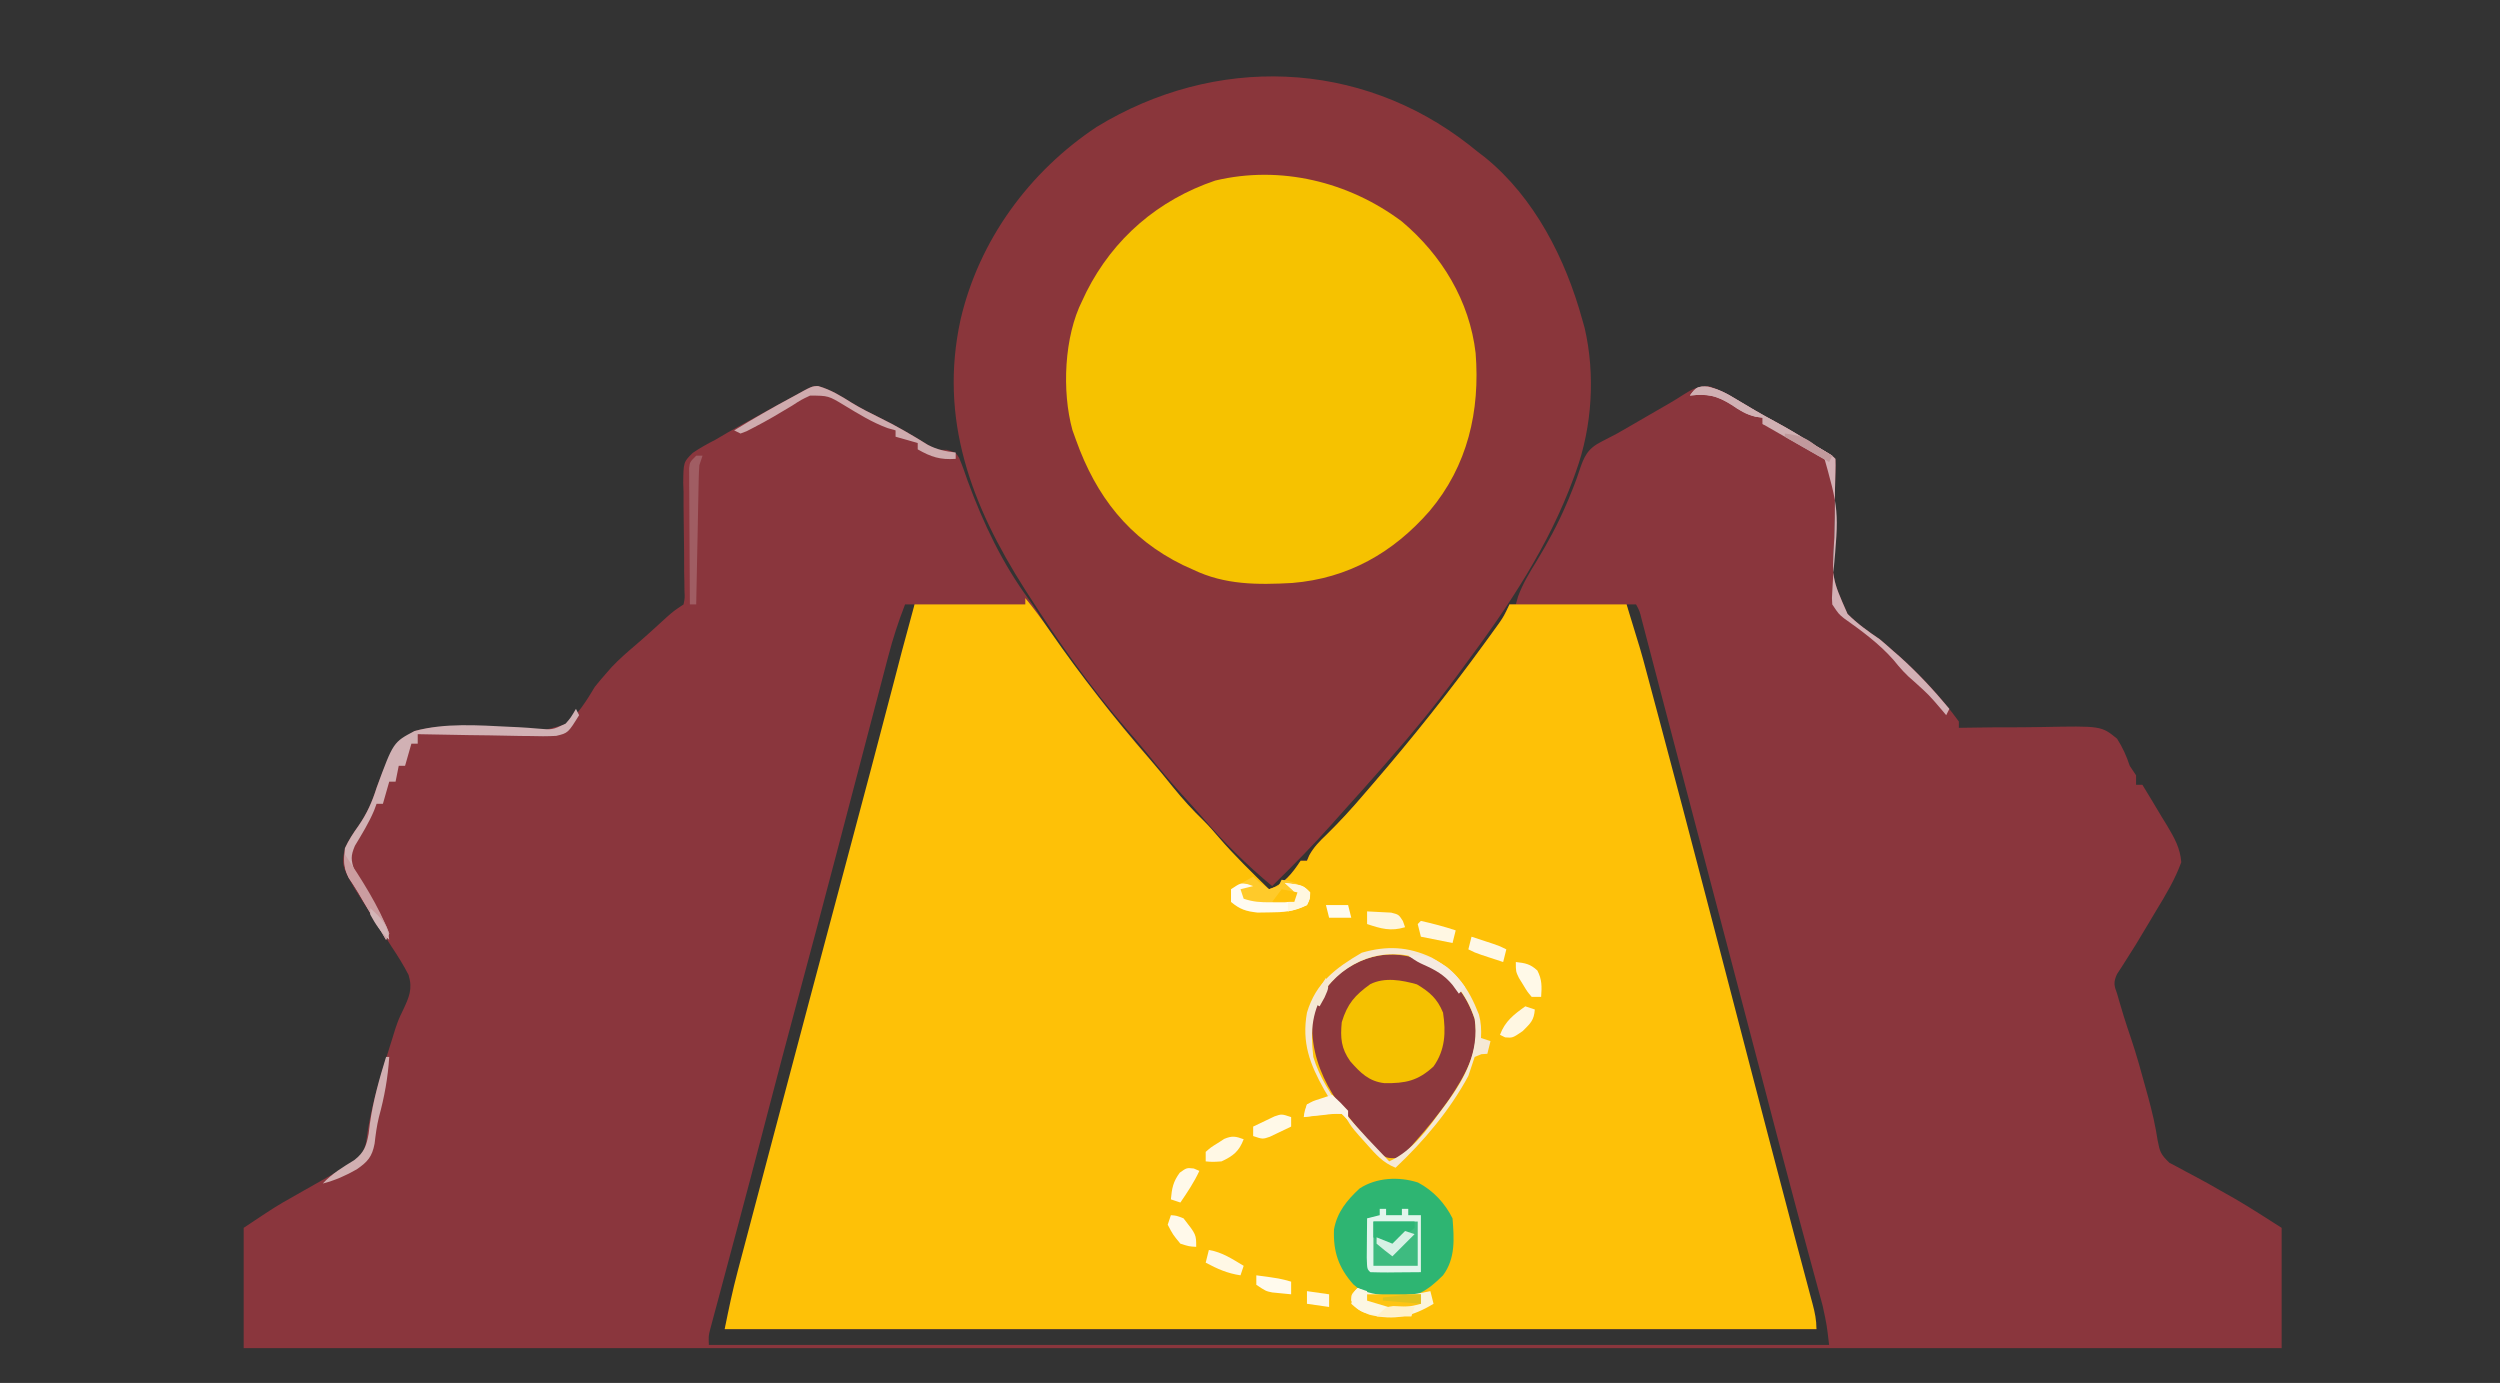 <?xml version="1.0" encoding="UTF-8"?>
<svg version="1.1" xmlns="http://www.w3.org/2000/svg" width="790" height="437">
<rect width="100%" height="100%" fill="#333333" stroke="none"/>
<path d="M0 0 C4.065 1.183 7.105 3.085 10.672 5.328 C13.491 7.032 16.351 8.496 19.312 9.938 C24.624 12.525 29.638 15.456 34.648 18.582 C37.38 20.212 37.38 20.212 40.555 20.145 C43.438 21 43.438 21 44.5 22.639 C45.514 25.021 46.363 27.421 47.188 29.875 C52.119 43.305 58.255 56.25 66.816 67.777 C68.537 70.136 70.043 72.57 71.562 75.062 C76.626 83.11 82.582 90.521 88.438 98 C89.174 98.942 89.91 99.885 90.668 100.855 C94.764 106.033 99.011 111.077 103.292 116.101 C106.313 119.65 109.265 123.245 112.188 126.875 C115.208 130.589 118.337 134.02 121.777 137.344 C123.493 139.055 125.055 140.842 126.625 142.688 C131.568 148.436 137.041 153.683 142.438 159 C147.151 157.429 149.73 154.062 152.438 150 C153.097 150 153.757 150 154.438 150 C154.681 149.428 154.925 148.855 155.176 148.266 C156.663 145.596 158.418 143.862 160.625 141.75 C164.796 137.665 168.653 133.441 172.438 129 C173.365 127.924 174.294 126.849 175.223 125.773 C187.578 111.451 199.322 96.743 210.438 81.438 C211.002 80.663 211.566 79.889 212.147 79.092 C212.676 78.359 213.205 77.626 213.75 76.871 C214.221 76.221 214.691 75.57 215.176 74.9 C216.441 72.995 217.46 71.066 218.438 69 C219.097 69 219.757 69 220.438 69 C220.671 68.172 220.904 67.345 221.145 66.492 C222.681 62.341 224.802 58.874 227.125 55.125 C230.575 49.414 233.676 43.694 236.312 37.562 C236.598 36.9 236.884 36.237 237.179 35.554 C238.377 32.716 239.477 29.88 240.438 26.953 C241.964 22.346 243.027 19.811 247.469 17.578 C248.675 16.95 248.675 16.95 249.906 16.31 C250.741 15.878 251.577 15.445 252.438 15 C254.039 14.092 255.636 13.174 257.227 12.246 C258.023 11.784 258.82 11.322 259.641 10.846 C260.44 10.381 261.239 9.916 262.062 9.438 C264.455 8.048 266.847 6.66 269.247 5.285 C270.641 4.467 272.018 3.62 273.37 2.735 C276.25 0.893 278.064 -0.006 281.52 0.051 C284.716 1.091 287.266 2.421 290.125 4.188 C294.103 6.598 298.087 8.929 302.188 11.125 C306.124 13.252 309.944 15.494 313.715 17.902 C315.25 18.881 316.811 19.818 318.375 20.75 C320.438 22 320.438 22 321.438 23 C321.492 24.35 321.479 25.703 321.437 27.054 C321.415 27.916 321.392 28.778 321.37 29.666 C321.346 30.608 321.322 31.549 321.297 32.52 C321.265 35.56 321.245 38.601 321.226 41.642 C321.201 43.736 321.154 45.83 321.084 47.924 C320.276 60.724 320.276 60.724 325.264 71.995 C328.378 75.101 331.799 77.542 335.438 80 C336.894 81.228 338.337 82.472 339.75 83.75 C340.366 84.286 340.982 84.823 341.617 85.375 C348.578 91.589 354.944 98.447 360.438 106 C360.438 106.66 360.438 107.32 360.438 108 C361.011 107.988 361.584 107.976 362.175 107.964 C368.162 107.851 374.146 107.815 380.134 107.823 C382.365 107.816 384.597 107.79 386.829 107.743 C405.433 107.374 405.433 107.374 410.425 111.423 C412.225 114.256 413.381 116.827 414.438 120 C415.098 120.99 415.757 121.98 416.438 123 C416.438 123.99 416.438 124.98 416.438 126 C417.098 126 417.757 126 418.438 126 C420.49 129.336 422.498 132.696 424.5 136.062 C425.081 137.005 425.661 137.948 426.26 138.92 C428.567 142.838 430.343 145.877 430.727 150.445 C428.726 155.961 425.789 160.81 422.75 165.812 C422.137 166.842 421.524 167.871 420.893 168.932 C416.082 176.997 416.082 176.997 413.607 180.849 C413.05 181.728 412.492 182.606 411.918 183.512 C411.164 184.669 411.164 184.669 410.395 185.85 C409.246 188.429 409.467 189.403 410.438 192 C410.758 193.12 410.758 193.12 411.086 194.262 C411.326 195.062 411.565 195.863 411.812 196.688 C412.164 197.869 412.164 197.869 412.523 199.074 C413.265 201.447 414.046 203.796 414.848 206.148 C416.592 211.36 418.061 216.634 419.5 221.938 C419.756 222.862 420.012 223.787 420.275 224.74 C421.52 229.306 422.561 233.752 423.262 238.434 C423.959 242.021 424.234 242.805 426.984 245.445 C428.041 246 429.098 246.554 430.188 247.125 C431.048 247.598 431.048 247.598 431.925 248.08 C433.136 248.743 434.354 249.392 435.579 250.028 C438.029 251.309 440.422 252.681 442.817 254.06 C444.457 255.002 446.107 255.925 447.758 256.848 C452.735 259.759 457.573 262.904 462.438 266 C462.438 278.54 462.438 291.08 462.438 304 C249.917 304 37.398 304 -181.562 304 C-181.562 291.46 -181.562 278.92 -181.562 266 C-171.462 259.266 -171.462 259.266 -166.102 256.238 C-164.406 255.272 -164.406 255.272 -162.676 254.287 C-160.919 253.292 -159.161 252.298 -157.403 251.305 C-155.675 250.329 -153.951 249.346 -152.227 248.363 C-150.702 247.502 -150.702 247.502 -149.147 246.622 C-145.614 244.404 -143.849 243.236 -142.895 239.121 C-142.723 237.906 -142.552 236.69 -142.375 235.438 C-141.117 227.647 -138.966 220.216 -136.625 212.688 C-136.289 211.603 -135.953 210.519 -135.607 209.402 C-135.274 208.345 -134.941 207.288 -134.598 206.199 C-134.275 205.157 -133.952 204.115 -133.619 203.041 C-132.562 200 -132.562 200 -131.196 197.18 C-129.286 193.116 -128.108 190.496 -129.448 186.085 C-131.078 182.924 -132.894 180.016 -134.875 177.062 C-136.142 175.053 -137.409 173.044 -138.676 171.035 C-139.632 169.55 -139.632 169.55 -140.608 168.036 C-150.825 152.167 -150.825 152.167 -149.562 146 C-148.366 143.448 -146.951 141.276 -145.307 138.993 C-142.589 135.062 -140.978 131.424 -139.531 126.855 C-136.866 119.569 -134.32 113.277 -127.562 109 C-118.142 106.591 -107.77 107.52 -98.179 108.276 C-88.564 109.373 -88.564 109.373 -79.564 106.809 C-75.706 103.421 -73.182 99.371 -70.562 95 C-69.366 93.515 -68.145 92.048 -66.875 90.625 C-66.331 90.008 -65.787 89.39 -65.227 88.754 C-62.879 86.28 -60.35 84.071 -57.75 81.867 C-54.349 78.964 -51.065 75.931 -47.762 72.918 C-45.562 71 -45.562 71 -42.562 69 C-42.149 66.987 -42.149 66.987 -42.273 64.646 C-42.282 63.744 -42.291 62.843 -42.301 61.914 C-42.323 60.937 -42.345 59.96 -42.367 58.953 C-42.374 56.891 -42.379 54.828 -42.383 52.766 C-42.403 49.508 -42.437 46.253 -42.504 42.996 C-42.561 39.856 -42.562 36.719 -42.555 33.578 C-42.606 32.125 -42.606 32.125 -42.658 30.642 C-42.588 24.013 -42.588 24.013 -39.633 21.094 C-37.334 19.542 -35.038 18.246 -32.562 17 C-31.228 16.225 -29.897 15.445 -28.57 14.656 C-27.278 13.934 -25.984 13.215 -24.688 12.5 C-24.003 12.118 -23.318 11.737 -22.613 11.344 C-17.661 8.589 -12.689 5.874 -7.699 3.191 C-1.976 0 -1.976 0 0 0 Z M27.438 69 C25.297 74.481 23.543 79.918 22.068 85.611 C21.852 86.434 21.635 87.257 21.411 88.105 C20.697 90.817 19.989 93.532 19.281 96.246 C18.774 98.177 18.267 100.107 17.759 102.038 C16.418 107.139 15.082 112.241 13.747 117.344 C11.649 125.36 9.544 133.375 7.439 141.39 C6.916 143.38 6.394 145.37 5.872 147.36 C1.698 163.268 -2.533 179.16 -6.815 195.04 C-9.907 206.513 -12.937 218.002 -15.938 229.5 C-16.351 231.084 -16.351 231.084 -16.773 232.7 C-17.197 234.325 -17.621 235.951 -18.044 237.576 C-20.381 246.537 -22.754 255.487 -25.145 264.434 C-25.596 266.124 -25.596 266.124 -26.056 267.848 C-28.468 276.889 -28.468 276.889 -29.636 281.236 C-30.462 284.311 -31.284 287.388 -32.105 290.465 C-32.355 291.388 -32.604 292.311 -32.861 293.262 C-33.086 294.108 -33.312 294.955 -33.544 295.828 C-33.741 296.565 -33.939 297.302 -34.143 298.062 C-34.668 300.158 -34.668 300.158 -34.562 303 C82.257 303 199.077 303 319.438 303 C318.706 296.68 318.706 296.68 317.397 290.627 C317.09 289.48 317.09 289.48 316.777 288.31 C316.554 287.499 316.331 286.687 316.102 285.852 C315.863 284.964 315.624 284.076 315.378 283.161 C314.611 280.314 313.837 277.47 313.062 274.625 C312.073 270.972 311.087 267.318 310.102 263.664 C309.831 262.66 309.559 261.655 309.28 260.621 C305.35 246.018 301.551 231.38 297.726 216.75 C294.835 205.69 291.931 194.634 289.027 183.578 C288.477 181.484 287.928 179.39 287.378 177.297 C286.268 173.072 285.158 168.847 284.049 164.622 C282.931 160.367 281.813 156.112 280.696 151.857 C280.281 150.277 280.281 150.277 279.858 148.665 C279.301 146.545 278.745 144.426 278.188 142.306 C276.827 137.123 275.465 131.941 274.103 126.758 C273.575 124.749 273.047 122.741 272.519 120.732 C272.262 119.753 272.004 118.774 271.739 117.765 C270.213 111.956 268.69 106.145 267.17 100.334 C266.232 96.745 265.292 93.156 264.351 89.568 C263.915 87.902 263.48 86.236 263.045 84.569 C262.455 82.305 261.862 80.04 261.268 77.776 C260.936 76.508 260.605 75.24 260.264 73.934 C259.564 71.096 259.564 71.096 258.438 69 C257.447 69 256.457 69 255.438 69 C257.683 78.813 260.061 88.57 262.724 98.277 C266.745 112.954 270.683 127.651 274.527 142.375 C275.002 144.19 275.477 146.005 275.951 147.82 C279.434 161.139 282.905 174.462 286.375 187.785 C286.878 189.715 287.38 191.644 287.883 193.574 C288.388 195.514 288.893 197.453 289.398 199.393 C289.649 200.354 289.899 201.316 290.157 202.306 C291.425 207.173 292.692 212.04 293.958 216.907 C295.227 221.787 296.498 226.666 297.77 231.545 C298.236 233.333 298.701 235.122 299.166 236.911 C304.466 257.307 309.976 277.645 315.438 298 C201.588 298 87.737 298 -29.562 298 C-26.922 288.43 -24.282 278.86 -21.562 269 C-19.714 262.08 -17.875 255.159 -16.059 248.23 C-15.573 246.384 -15.087 244.538 -14.601 242.691 C-13.586 238.834 -12.572 234.976 -11.558 231.119 C-8.903 221.01 -6.241 210.903 -3.578 200.797 C-3.316 199.801 -3.053 198.805 -2.783 197.778 C1.685 180.82 6.198 163.874 10.75 146.938 C14.866 131.61 18.981 116.282 23.025 100.936 C23.498 99.144 23.972 97.353 24.447 95.561 C26.784 86.756 29.046 78.016 30.438 69 C29.448 69 28.457 69 27.438 69 Z " fill="#8A363D" transform="translate(258.562,122)"/>
<path d="M0 0 C2.813 3.414 5.388 6.937 7.906 10.569 C17.619 24.578 28.055 37.959 39.25 50.812 C41.844 53.797 44.334 56.856 46.812 59.938 C49.811 63.633 52.919 67.04 56.34 70.344 C58.055 72.055 59.618 73.842 61.188 75.688 C66.131 81.436 71.603 86.683 77 92 C81.714 90.429 84.292 87.062 87 83 C87.66 83 88.32 83 89 83 C89.244 82.428 89.487 81.855 89.738 81.266 C91.225 78.596 92.981 76.862 95.188 74.75 C99.358 70.665 103.216 66.441 107 62 C107.928 60.924 108.856 59.849 109.785 58.773 C122.141 44.451 133.885 29.743 145 14.438 C145.564 13.663 146.129 12.889 146.71 12.092 C147.239 11.359 147.768 10.626 148.312 9.871 C148.783 9.221 149.254 8.57 149.738 7.9 C151.242 5.719 151.242 5.719 153 2 C165.21 2 177.42 2 190 2 C194.602 16.955 194.602 16.955 196.41 23.762 C196.623 24.554 196.835 25.346 197.054 26.162 C197.503 27.838 197.951 29.514 198.397 31.191 C199.035 33.584 199.676 35.977 200.318 38.369 C210.28 75.57 219.884 112.868 229.596 150.134 C230.866 155.008 232.137 159.883 233.408 164.758 C233.907 166.669 234.405 168.58 234.903 170.491 C237.572 180.737 240.255 190.979 242.972 201.213 C243.445 202.995 243.917 204.778 244.39 206.56 C245.273 209.892 246.161 213.223 247.052 216.554 C247.446 218.037 247.839 219.52 248.232 221.003 C248.413 221.673 248.594 222.344 248.78 223.034 C249.507 225.792 250 228.132 250 231 C136.15 231 22.3 231 -95 231 C-93.763 224.817 -92.506 218.774 -90.887 212.701 C-90.583 211.546 -90.583 211.546 -90.273 210.368 C-89.604 207.829 -88.931 205.291 -88.258 202.754 C-87.777 200.933 -87.296 199.112 -86.816 197.291 C-85.524 192.397 -84.229 187.505 -82.933 182.612 C-81.85 178.523 -80.769 174.433 -79.688 170.344 C-71.943 141.031 -64.145 111.733 -56.319 82.442 C-51.213 63.333 -46.138 44.217 -41.155 25.076 C-40.957 24.317 -40.759 23.557 -40.556 22.775 C-40.047 20.821 -39.54 18.868 -39.033 16.914 C-37.719 11.935 -36.355 6.968 -35 2 C-23.45 2 -11.9 2 0 2 C0 1.34 0 0.68 0 0 Z " fill="#FEC107" transform="translate(324,189)"/>
<path d="M0 0 C0.892 0.715 1.784 1.431 2.703 2.168 C3.41 2.708 4.116 3.248 4.844 3.805 C20.584 16.506 30.44 35.996 35.703 55.168 C35.948 56.028 36.193 56.888 36.445 57.773 C39.865 72.507 38.834 89.038 33.703 103.168 C33.349 104.154 33.349 104.154 32.988 105.16 C25.087 126.757 12.352 145.823 -1.297 164.168 C-2.211 165.415 -3.125 166.663 -4.039 167.91 C-10.747 177.016 -17.829 185.678 -25.297 194.168 C-25.954 194.926 -26.612 195.684 -27.289 196.465 C-31.134 200.894 -35.055 205.254 -38.988 209.605 C-40.483 211.265 -41.971 212.931 -43.449 214.605 C-49.47 221.399 -55.832 227.801 -62.297 234.168 C-70.36 227.507 -77.728 220.165 -84.527 212.219 C-86.535 209.892 -88.602 207.626 -90.672 205.355 C-94.572 201.033 -98.276 196.584 -101.934 192.055 C-103.962 189.577 -106.035 187.15 -108.134 184.732 C-119.626 171.424 -129.852 156.989 -139.297 142.168 C-139.866 141.28 -139.866 141.28 -140.447 140.375 C-157.333 113.852 -167.68 86.698 -160.746 55.093 C-154.909 30.056 -139.02 8.363 -117.688 -5.766 C-80.37 -28.509 -34.749 -27.154 0 0 Z " fill="#8A363B" transform="translate(464.297,45.832)"/>
<path d="M0 0 C12.614 10.627 21.383 25.07 23.298 41.57 C24.743 59.907 20.786 77.212 8.743 91.491 C-2.776 104.667 -17.002 112.768 -34.662 114.219 C-45.605 114.825 -55.956 114.856 -66 110 C-67.051 109.526 -68.101 109.051 -69.184 108.562 C-86.292 100.18 -96.635 86.831 -103 69 C-103.367 67.978 -103.735 66.956 -104.113 65.902 C-107.489 53.642 -106.727 36.312 -101 25 C-100.564 24.077 -100.129 23.154 -99.68 22.203 C-91.139 5.308 -76.993 -6.835 -59 -12.938 C-38.366 -17.868 -16.768 -12.582 0 0 Z " fill="#F6C200" transform="translate(443,70)"/>
<path d="M0 0 C7.113 4.311 11.331 9.284 14.062 17.25 C15.92 26.817 11.138 34.908 6 42.625 C2.683 47.331 -0.923 51.763 -4.75 56.062 C-5.206 56.584 -5.662 57.106 -6.131 57.644 C-7.457 59.082 -7.457 59.082 -9.938 61.25 C-13.938 61.25 -13.938 61.25 -16.383 59.152 C-27.084 47.312 -37.591 35.4 -37.312 18.766 C-36.588 11.972 -33.498 7.443 -28.562 2.875 C-19.857 -3.851 -9.847 -5.064 0 0 Z " fill="#8C393D" transform="translate(451.938,304.75)"/>
<path d="M0 0 C4.796 2.546 8.476 6.472 10.898 11.316 C11.4 17.757 11.878 23.925 7.898 29.316 C2.959 34.256 -0.67 36.453 -7.789 36.754 C-13.238 36.695 -16.406 35.774 -20.477 32.145 C-25.115 26.927 -26.856 21.768 -26.555 14.777 C-25.547 9.305 -22.467 5.585 -18.477 1.879 C-13.182 -1.605 -6.002 -1.952 0 0 Z " fill="#2EB572" transform="translate(448.102,373.684)"/>
<path d="M0 0 C4.034 2.405 6.465 4.55 8.25 8.938 C9.191 15.113 8.943 20.717 5.25 25.938 C0.292 30.524 -3.683 31.295 -10.246 31.219 C-15.2 30.662 -17.889 27.915 -21.062 24.312 C-23.975 20.213 -24.233 16.88 -23.75 11.938 C-21.955 6.056 -19.581 3.433 -14.75 -0.062 C-10.183 -2.346 -4.728 -1.34 0 0 Z " fill="#F5C100" transform="translate(447.75,311.062)"/>
<path d="M0 0 C8.043 4.504 11.628 9.526 14.961 18.008 C15.666 20.589 15.748 22.774 15.625 25.438 C16.615 25.767 17.605 26.098 18.625 26.438 C18.295 27.758 17.965 29.078 17.625 30.438 C17.006 30.479 16.387 30.52 15.75 30.562 C14.698 30.996 14.698 30.996 13.625 31.438 C12.938 33.431 12.274 35.432 11.625 37.438 C5.734 48.322 -2.394 57.976 -11.375 66.438 C-15.37 64.862 -17.617 62.236 -20.438 59.062 C-21.295 58.106 -22.152 57.15 -23.035 56.164 C-25.375 53.438 -25.375 53.438 -26.797 51.07 C-28.336 49.109 -28.336 49.109 -31.293 49.266 C-32.372 49.405 -33.451 49.544 -34.562 49.688 C-35.649 49.816 -36.736 49.945 -37.855 50.078 C-38.687 50.197 -39.518 50.315 -40.375 50.438 C-40.045 49.117 -39.715 47.797 -39.375 46.438 C-37.065 45.778 -34.755 45.117 -32.375 44.438 C-33.133 43.148 -33.133 43.148 -33.906 41.832 C-38.457 33.717 -41.074 26.947 -39.375 17.438 C-36.578 7.972 -30.282 3.308 -22.062 -1.5 C-14.169 -3.774 -7.486 -3.478 0 0 Z M-33.121 9.496 C-37.832 16.79 -38.351 22.889 -37.375 31.438 C-33.569 44.198 -22.332 54.939 -13.375 64.438 C-5.956 61.024 -1.439 54.407 3.312 48 C3.776 47.38 4.239 46.759 4.717 46.12 C10.651 37.96 15.015 29.78 13.625 19.438 C10.975 11.315 6.098 5.577 -1.281 1.344 C-12.99 -3.839 -25.228 -0.282 -33.121 9.496 Z " fill="#F5E8D5" transform="translate(452.375,302.562)"/>
<path d="M0 0 C0.66 0 1.32 0 2 0 C2 0.66 2 1.32 2 2 C3.65 2 5.3 2 7 2 C7 1.34 7 0.68 7 0 C7.66 0 8.32 0 9 0 C9 0.66 9 1.32 9 2 C10.32 2 11.64 2 13 2 C13 7.94 13 13.88 13 20 C9.071 20.031 9.071 20.031 5.062 20.062 C4.236 20.072 3.41 20.081 2.559 20.09 C0.706 20.097 -1.147 20.05 -3 20 C-4 19 -4 19 -4.098 15.402 C-4.091 13.914 -4.079 12.426 -4.062 10.938 C-4.058 10.179 -4.053 9.42 -4.049 8.639 C-4.037 6.759 -4.019 4.88 -4 3 C-2.68 2.67 -1.36 2.34 0 2 C0 1.34 0 0.68 0 0 Z " fill="#3EBB80" transform="translate(436,382)"/>
<path d="M0 0 C3.488 0.85 5.879 2.094 8.926 3.977 C12.903 6.387 16.888 8.718 20.988 10.914 C24.925 13.041 28.745 15.283 32.516 17.691 C34.051 18.67 35.612 19.607 37.176 20.539 C39.238 21.789 39.238 21.789 40.238 22.789 C40.293 24.139 40.279 25.492 40.237 26.843 C40.215 27.705 40.193 28.567 40.171 29.456 C40.147 30.397 40.122 31.339 40.098 32.309 C40.066 35.35 40.046 38.39 40.027 41.431 C40.001 43.526 39.955 45.62 39.885 47.713 C39.077 60.513 39.077 60.513 44.065 71.784 C47.179 74.89 50.6 77.331 54.238 79.789 C55.694 81.017 57.138 82.261 58.551 83.539 C59.163 84.07 59.775 84.601 60.406 85.148 C66.146 90.288 71.311 95.876 76.238 101.789 C75.908 102.449 75.578 103.109 75.238 103.789 C74.803 103.27 74.367 102.75 73.918 102.215 C69.805 97.397 69.805 97.397 65.113 93.164 C62.579 91.071 60.687 88.941 58.641 86.391 C54.118 81.226 48.477 77.102 42.902 73.148 C41.238 71.789 41.238 71.789 39.238 68.789 C39.101 66.801 39.101 66.801 39.253 64.508 C39.3 63.646 39.347 62.784 39.395 61.895 C39.45 60.964 39.506 60.033 39.562 59.074 C41.396 39.072 41.396 39.072 36.139 20.493 C30.719 15.654 24.302 13.221 17.238 11.789 C17.238 11.129 17.238 10.469 17.238 9.789 C16.15 9.636 16.15 9.636 15.039 9.48 C11.942 8.716 10.049 7.519 7.426 5.727 C2.67 2.739 -0.225 2.174 -5.762 2.789 C-3.895 0.196 -3.265 -0.249 0 0 Z " fill="#D3B0B5" transform="translate(539.762,122.211)"/>
<path d="M0 0 C0.763 0.681 1.526 1.361 2.312 2.062 C3.643 3.022 3.643 3.022 5 4 C5.99 3.67 6.98 3.34 8 3 C8.33 2.34 8.66 1.68 9 1 C12.821 1.531 15.062 2.497 18 5 C17.812 6.875 17.812 6.875 17 9 C13.009 11.103 9.464 11.298 5 11.312 C3.804 11.329 2.607 11.346 1.375 11.363 C-2.271 10.971 -4.195 10.353 -7 8 C-7 6.68 -7 5.36 -7 4 C-4.69 2.68 -2.38 1.36 0 0 Z " fill="#FFCA2A" transform="translate(396,277)"/>
<path d="M0 0 C0.495 0.99 0.495 0.99 1 2 C-2.503 7.64 -2.503 7.64 -6.233 8.536 C-9.022 8.694 -11.758 8.674 -14.551 8.586 C-15.565 8.577 -16.579 8.569 -17.623 8.56 C-20.854 8.527 -24.082 8.451 -27.312 8.375 C-29.506 8.345 -31.699 8.318 -33.893 8.293 C-39.263 8.227 -44.631 8.127 -50 8 C-50 8.99 -50 9.98 -50 11 C-50.66 11 -51.32 11 -52 11 C-52.66 13.31 -53.32 15.62 -54 18 C-54.66 18 -55.32 18 -56 18 C-56.33 19.65 -56.66 21.3 -57 23 C-57.66 23 -58.32 23 -59 23 C-59.66 25.31 -60.32 27.62 -61 30 C-61.66 30 -62.32 30 -63 30 C-63.396 31.067 -63.396 31.067 -63.801 32.156 C-65.457 36.083 -67.666 39.631 -69.855 43.281 C-71.209 46.495 -71.128 47.74 -70 51 C-68.783 53.368 -68.783 53.368 -67.25 55.688 C-65.054 59.234 -62.977 62.793 -61.062 66.5 C-60.641 67.315 -60.219 68.129 -59.785 68.969 C-59.526 69.639 -59.267 70.309 -59 71 C-59.495 71.99 -59.495 71.99 -60 73 C-60.431 72.267 -60.431 72.267 -60.87 71.519 C-62.184 69.283 -63.498 67.048 -64.812 64.812 C-65.264 64.044 -65.716 63.275 -66.182 62.482 C-66.844 61.356 -66.844 61.356 -67.52 60.207 C-67.947 59.472 -68.375 58.737 -68.815 57.979 C-69.755 56.409 -70.777 54.887 -71.824 53.387 C-73.465 50.055 -73.398 47.669 -73 44 C-71.804 41.448 -70.389 39.276 -68.745 36.993 C-66.027 33.062 -64.415 29.424 -62.969 24.855 C-57.726 10.533 -57.726 10.533 -51 7 C-41.408 4.389 -30.914 5.176 -21.089 5.661 C-20.077 5.708 -19.064 5.754 -18.02 5.802 C-16.085 5.906 -14.152 6.044 -12.222 6.22 C-7.431 6.656 -7.431 6.656 -3.267 4.664 C-1.683 2.858 -1.683 2.858 0 0 Z " fill="#D1B1B4" transform="translate(182,224)"/>
<path d="M0 0 C0.703 0.326 1.405 0.652 2.129 0.988 C8.549 3.251 16.432 2.46 23 1 C23.33 2.32 23.66 3.64 24 5 C17.246 9.088 11.683 10.344 3.754 8.469 C1.005 7.417 -0.692 6.598 -2.062 3.938 C-2 2 -2 2 0 0 Z " fill="#FCF5DB" transform="translate(429,407)"/>
<path d="M0 0 C4.065 1.183 7.105 3.085 10.672 5.328 C13.491 7.032 16.351 8.496 19.312 9.938 C24.624 12.525 29.638 15.456 34.648 18.582 C37.624 20.095 40.137 20.625 43.438 21 C43.438 21.66 43.438 22.32 43.438 23 C38.561 23.348 35.667 22.417 31.438 20 C31.438 19.34 31.438 18.68 31.438 18 C29.128 17.34 26.817 16.68 24.438 16 C24.438 15.34 24.438 14.68 24.438 14 C23.614 13.765 22.79 13.531 21.941 13.289 C17.026 11.481 12.741 8.807 8.271 6.102 C3.204 3.04 3.204 3.04 -2.562 3 C-5.406 4.337 -5.406 4.337 -8.25 6.188 C-12.18 8.573 -16.1 10.894 -20.188 13 C-21.382 13.619 -21.382 13.619 -22.602 14.25 C-23.249 14.498 -23.896 14.745 -24.562 15 C-25.223 14.67 -25.883 14.34 -26.562 14 C-20.436 10.252 -14.243 6.686 -7.91 3.297 C-1.942 0 -1.942 0 0 0 Z " fill="#CFABAE" transform="translate(258.562,122)"/>
<path d="M0 0 C0.66 0 1.32 0 2 0 C2 0.66 2 1.32 2 2 C3.65 2 5.3 2 7 2 C7 1.34 7 0.68 7 0 C7.66 0 8.32 0 9 0 C9 0.66 9 1.32 9 2 C10.32 2 11.64 2 13 2 C13 7.94 13 13.88 13 20 C9.071 20.031 9.071 20.031 5.062 20.062 C4.236 20.072 3.41 20.081 2.559 20.09 C0.706 20.097 -1.147 20.05 -3 20 C-4 19 -4 19 -4.098 15.402 C-4.091 13.914 -4.079 12.426 -4.062 10.938 C-4.058 10.179 -4.053 9.42 -4.049 8.639 C-4.037 6.759 -4.019 4.88 -4 3 C-2.68 2.67 -1.36 2.34 0 2 C0 1.34 0 0.68 0 0 Z M-2 4 C-2 8.62 -2 13.24 -2 18 C2.62 18 7.24 18 12 18 C12 13.38 12 8.76 12 4 C7.38 4 2.76 4 -2 4 Z " fill="#E2F5EC" transform="translate(436,382)"/>
<path d="M0 0 C0.598 0.206 1.196 0.412 1.812 0.625 C0.492 0.955 -0.828 1.285 -2.188 1.625 C-1.857 2.615 -1.528 3.605 -1.188 4.625 C1.913 5.659 4.127 5.759 7.375 5.75 C8.831 5.754 8.831 5.754 10.316 5.758 C12.812 5.792 12.812 5.792 14.812 4.625 C15.039 2.501 15.039 2.501 13.312 1 C12.818 0.546 12.322 0.092 11.812 -0.375 C17.562 0.375 17.562 0.375 19.812 2.625 C19.75 4.625 19.75 4.625 18.812 6.625 C14.809 8.712 11.284 8.923 6.812 8.938 C5.616 8.954 4.42 8.971 3.188 8.988 C-0.458 8.596 -2.383 7.978 -5.188 5.625 C-5.188 4.305 -5.188 2.985 -5.188 1.625 C-2.188 -0.375 -2.188 -0.375 0 0 Z " fill="#FFFBF1" transform="translate(394.188,279.375)"/>
<path d="M0 0 C0.66 0 1.32 0 2 0 C1.67 0.99 1.34 1.98 1 3 C0.887 4.457 0.824 5.918 0.795 7.38 C0.775 8.26 0.755 9.141 0.734 10.048 C0.718 10.995 0.701 11.942 0.684 12.918 C0.663 13.89 0.642 14.863 0.621 15.865 C0.555 18.972 0.496 22.08 0.438 25.188 C0.394 27.294 0.351 29.4 0.307 31.506 C0.2 36.67 0.098 41.835 0 47 C-0.66 47 -1.32 47 -2 47 C-2.051 40.628 -2.086 34.256 -2.11 27.884 C-2.12 25.715 -2.134 23.546 -2.151 21.377 C-2.175 18.264 -2.186 15.152 -2.195 12.039 C-2.206 11.065 -2.216 10.091 -2.227 9.088 C-2.227 8.187 -2.227 7.286 -2.227 6.358 C-2.231 5.563 -2.236 4.768 -2.241 3.949 C-2 2 -2 2 0 0 Z " fill="#A05D63" transform="translate(220,144)"/>
<path d="M0 0 C3.488 0.85 5.879 2.094 8.926 3.977 C12.903 6.387 16.888 8.718 20.988 10.914 C25.527 13.366 29.891 16.016 34.238 18.789 C35.902 19.794 37.567 20.797 39.238 21.789 C38.908 22.449 38.578 23.109 38.238 23.789 C27.843 17.849 27.843 17.849 17.238 11.789 C17.238 11.129 17.238 10.469 17.238 9.789 C16.15 9.636 16.15 9.636 15.039 9.48 C11.942 8.716 10.049 7.519 7.426 5.727 C2.67 2.739 -0.225 2.174 -5.762 2.789 C-3.895 0.196 -3.265 -0.249 0 0 Z " fill="#D0B0B3" transform="translate(539.762,122.211)"/>
<path d="M0 0 C0.33 0 0.66 0 1 0 C0.578 6.571 -0.531 12.689 -2.27 19.039 C-2.959 21.835 -3.295 24.519 -3.625 27.375 C-4.412 31.526 -5.789 33.104 -9.25 35.5 C-12.705 37.476 -16.129 39.007 -20 40 C-17.088 36.845 -13.692 34.835 -10.059 32.598 C-6.941 30.178 -6.197 28.097 -5.508 24.258 C-5.381 23.224 -5.255 22.19 -5.125 21.125 C-4.098 13.831 -2.17 7.025 0 0 Z " fill="#D1AFB1" transform="translate(122,334)"/>
<path d="M0 0 C4.29 0 8.58 0 13 0 C13 0.66 13 1.32 13 2 C11.25 3.508 11.25 3.508 9 5.125 C8.258 5.664 7.515 6.203 6.75 6.758 C6.173 7.168 5.595 7.578 5 8 C2.5 6.812 2.5 6.812 0 5 C0 3.35 0 1.7 0 0 Z " fill="#2FB677" transform="translate(434,386)"/>
<path d="M0 0 C2.5 2.312 2.5 2.312 5 5 C5 5.99 5 6.98 5 8 C4.34 7.34 3.68 6.68 3 6 C0.093 5.978 0.093 5.978 -3.125 6.375 C-4.221 6.486 -5.316 6.597 -6.445 6.711 C-7.288 6.806 -8.131 6.902 -9 7 C-8.754 5.109 -8.754 5.109 -8 3 C-6.152 1.953 -6.152 1.953 -3.938 1.25 C-2.837 0.886 -2.837 0.886 -1.715 0.516 C-1.149 0.345 -0.583 0.175 0 0 Z " fill="#FBF4E8" transform="translate(421,346)"/>
<path d="M0 0 C1.626 0.06 3.251 0.149 4.875 0.25 C6.232 0.32 6.232 0.32 7.617 0.391 C10 1 10 1 11.32 3.047 C11.545 3.691 11.769 4.336 12 5 C7.483 6.369 4.412 5.471 0 4 C0 2.68 0 1.36 0 0 Z " fill="#FFF6DE" transform="translate(432,288)"/>
<path d="M0 0 C5.94 0 11.88 0 18 0 C18 0.99 18 1.98 18 3 C14.767 3.955 11.803 4.165 8.438 4.188 C7.487 4.202 6.537 4.216 5.559 4.23 C3 4 3 4 0 2 C0 1.34 0 0.68 0 0 Z " fill="#FEC413" transform="translate(431,409)"/>
<path d="M0 0 C0.99 0.33 1.98 0.66 3 1 C2.747 4.421 1.692 5.308 -0.812 7.812 C-4 10 -4 10 -6.375 9.812 C-6.911 9.544 -7.447 9.276 -8 9 C-6.408 4.7 -3.645 2.603 0 0 Z " fill="#FFF7E2" transform="translate(482,318)"/>
<path d="M0 0 C3.751 0.847 7.354 1.785 11 3 C10.67 4.32 10.34 5.64 10 7 C6.7 6.34 3.4 5.68 0 5 C-0.33 3.68 -0.66 2.36 -1 1 C-0.67 0.67 -0.34 0.34 0 0 Z " fill="#FFF7E3" transform="translate(449,291)"/>
<path d="M0 0 C4.194 0.671 7.403 2.856 11 5 C10.67 5.99 10.34 6.98 10 8 C5.872 7.393 2.668 5.962 -1 4 C-0.67 2.68 -0.34 1.36 0 0 Z " fill="#FFF8E5" transform="translate(382,395)"/>
<path d="M0 0 C1.459 0.477 2.917 0.957 4.375 1.438 C5.187 1.704 5.999 1.971 6.836 2.246 C9 3 9 3 11 4 C10.67 5.32 10.34 6.64 10 8 C8.541 7.523 7.083 7.043 5.625 6.562 C4.813 6.296 4.001 6.029 3.164 5.754 C1 5 1 5 -1 4 C-0.67 2.68 -0.34 1.36 0 0 Z " fill="#FFF8E6" transform="translate(465,296)"/>
<path d="M0 0 C-1.454 3.833 -3.308 5.283 -7 7 C-9.812 7.188 -9.812 7.188 -12 7 C-12 6.01 -12 5.02 -12 4 C-10.391 2.578 -10.391 2.578 -8.25 1.25 C-7.554 0.801 -6.858 0.353 -6.141 -0.109 C-3.615 -1.16 -2.521 -0.931 0 0 Z " fill="#FFF8E5" transform="translate(393,360)"/>
<path d="M0 0 C0 0.99 0 1.98 0 3 C-1.432 3.699 -2.871 4.384 -4.312 5.062 C-5.513 5.637 -5.513 5.637 -6.738 6.223 C-9 7 -9 7 -12 6 C-12 5.01 -12 4.02 -12 3 C-10.568 2.301 -9.129 1.616 -7.688 0.938 C-6.487 0.363 -6.487 0.363 -5.262 -0.223 C-3 -1 -3 -1 0 0 Z " fill="#FFF9E8" transform="translate(408,353)"/>
<path d="M0 0 C5.183 7.774 10.652 16.246 14 25 C13.67 25.66 13.34 26.32 13 27 C12.713 26.511 12.426 26.022 12.13 25.519 C10.816 23.283 9.502 21.048 8.188 18.812 C7.736 18.044 7.284 17.275 6.818 16.482 C6.377 15.732 5.935 14.981 5.48 14.207 C4.839 13.112 4.839 13.112 4.184 11.995 C3.211 10.356 2.204 8.737 1.188 7.125 C-0.233 4.584 -0.246 2.867 0 0 Z " fill="#CB9DA0" transform="translate(109,270)"/>
<path d="M0 0 C0.866 0.371 0.866 0.371 1.75 0.75 C0.098 4.329 -2.033 7.498 -4.25 10.75 C-5.24 10.42 -6.23 10.09 -7.25 9.75 C-6.931 6.246 -6.559 4.166 -4.438 1.312 C-2.25 -0.25 -2.25 -0.25 0 0 Z " fill="#FFF9EA" transform="translate(377.25,369.25)"/>
<path d="M0 0 C2.975 0.322 4.593 0.621 6.812 2.688 C8.308 5.6 8.22 7.77 8 11 C7.01 11 6.02 11 5 11 C3.613 9.355 3.613 9.355 2.312 7.188 C1.876 6.48 1.439 5.772 0.988 5.043 C0 3 0 3 0 0 Z " fill="#FFF9E8" transform="translate(479,304)"/>
<path d="M0 0 C1.75 0.125 1.75 0.125 4 1 C8 6.111 8 6.111 8 10 C5.75 9.875 5.75 9.875 3 9 C0.625 6.125 0.625 6.125 -1 3 C-0.67 2.01 -0.34 1.02 0 0 Z " fill="#FFF9EA" transform="translate(370,384)"/>
<path d="M0 0 C7.429 1 7.429 1 11 2 C11 3.32 11 4.64 11 6 C9.742 5.876 8.484 5.753 7.188 5.625 C6.126 5.521 6.126 5.521 5.043 5.414 C3 5 3 5 0 3 C0 2.01 0 1.02 0 0 Z " fill="#FFFAED" transform="translate(397,403)"/>
<path d="M0 0 C0.99 0.33 1.98 0.66 3 1 C3 1.99 3 2.98 3 4 C6.3 4.99 9.6 5.98 13 7 C13 7.33 13 7.66 13 8 C11.251 8.081 9.5 8.139 7.75 8.188 C6.288 8.24 6.288 8.24 4.797 8.293 C1.625 7.961 0.33 7.113 -2 5 C-1.125 1.125 -1.125 1.125 0 0 Z " fill="#FCF7E3" transform="translate(429,407)"/>
<path d="M0 0 C5.155 -0.644 8.012 0.771 12.164 3.555 C14.537 5.422 16.297 7.516 18 10 C17.34 10.66 16.68 11.32 16 12 C15.01 10.639 15.01 10.639 14 9.25 C11.37 6.064 8.608 4.519 4.867 2.859 C3 2 3 2 0 0 Z " fill="#F5EAE1" transform="translate(445,302)"/>
<path d="M0 0 C5.75 0.75 5.75 0.75 8 3 C8 5 8 5 7 7 C3.938 8.25 3.938 8.25 1 9 C1 8.01 1 7.02 1 6 C1.66 5.67 2.32 5.34 3 5 C3.226 2.876 3.226 2.876 1.5 1.375 C1.005 0.921 0.51 0.468 0 0 Z " fill="#FFF7E0" transform="translate(406,279)"/>
<path d="M0 0 C0.99 0.33 1.98 0.66 3 1 C0.69 3.31 -1.62 5.62 -4 8 C-5.707 6.719 -7.374 5.382 -9 4 C-9 3.34 -9 2.68 -9 2 C-6.525 2.99 -6.525 2.99 -4 4 C-2.68 2.68 -1.36 1.36 0 0 Z " fill="#D7F1E5" transform="translate(444,389)"/>
<path d="M0 0 C2.31 0.33 4.62 0.66 7 1 C7 2.32 7 3.64 7 5 C4.69 4.67 2.38 4.34 0 4 C0 2.68 0 1.36 0 0 Z " fill="#FFF9E7" transform="translate(413,408)"/>
<path d="M0 0 C2.31 0 4.62 0 7 0 C7.33 1.32 7.66 2.64 8 4 C5.69 4 3.38 4 1 4 C0.67 2.68 0.34 1.36 0 0 Z " fill="#FFFBEF" transform="translate(419,286)"/>
<path d="M0 0 C4.297 0.488 6.7 1.232 10 4 C11.657 5.017 13.321 6.021 15 7 C14.67 7.66 14.34 8.32 14 9 C7.07 5.04 7.07 5.04 0 1 C0 0.67 0 0.34 0 0 Z " fill="#C19A9D" transform="translate(564,137)"/>
<path d="M0 0 C0.801 0.035 1.601 0.07 2.426 0.105 C3.638 0.146 3.638 0.146 4.875 0.188 C5.49 0.222 6.105 0.257 6.738 0.293 C6.408 1.283 6.078 2.273 5.738 3.293 C2.108 3.293 -1.522 3.293 -5.262 3.293 C-2.262 0.293 -2.262 0.293 0 0 Z " fill="#FFF1C9" transform="translate(440.262,412.707)"/>
<path d="M0 0 C1.65 0.33 3.3 0.66 5 1 C4.67 1.99 4.34 2.98 4 4 C1.69 4 -0.62 4 -3 4 C-2.01 2.68 -1.02 1.36 0 0 Z " fill="#FFC10A" transform="translate(405,281)"/>
<path d="M0 0 C0 0.99 0 1.98 0 3 C-3.96 2.67 -7.92 2.34 -12 2 C-12 1.67 -12 1.34 -12 1 C-10.563 0.831 -9.125 0.665 -7.688 0.5 C-6.887 0.407 -6.086 0.314 -5.262 0.219 C-3 0 -3 0 0 0 Z " fill="#E1C11D" transform="translate(449,409)"/>
<path d="M0 0 C3.536 3.173 5.586 5.167 6 10 C3.383 7.632 1.671 5.104 0 2 C0 1.34 0 0.68 0 0 Z " fill="#D3B5B7" transform="translate(117,287)"/>
<path d="M0 0 C1 3 1 3 -0.438 6.188 C-1.211 7.58 -1.211 7.58 -2 9 C-2.66 8.67 -3.32 8.34 -4 8 C-2.875 5.028 -1.777 2.666 0 0 Z " fill="#F5E7D1" transform="translate(419,309)"/>
</svg>

